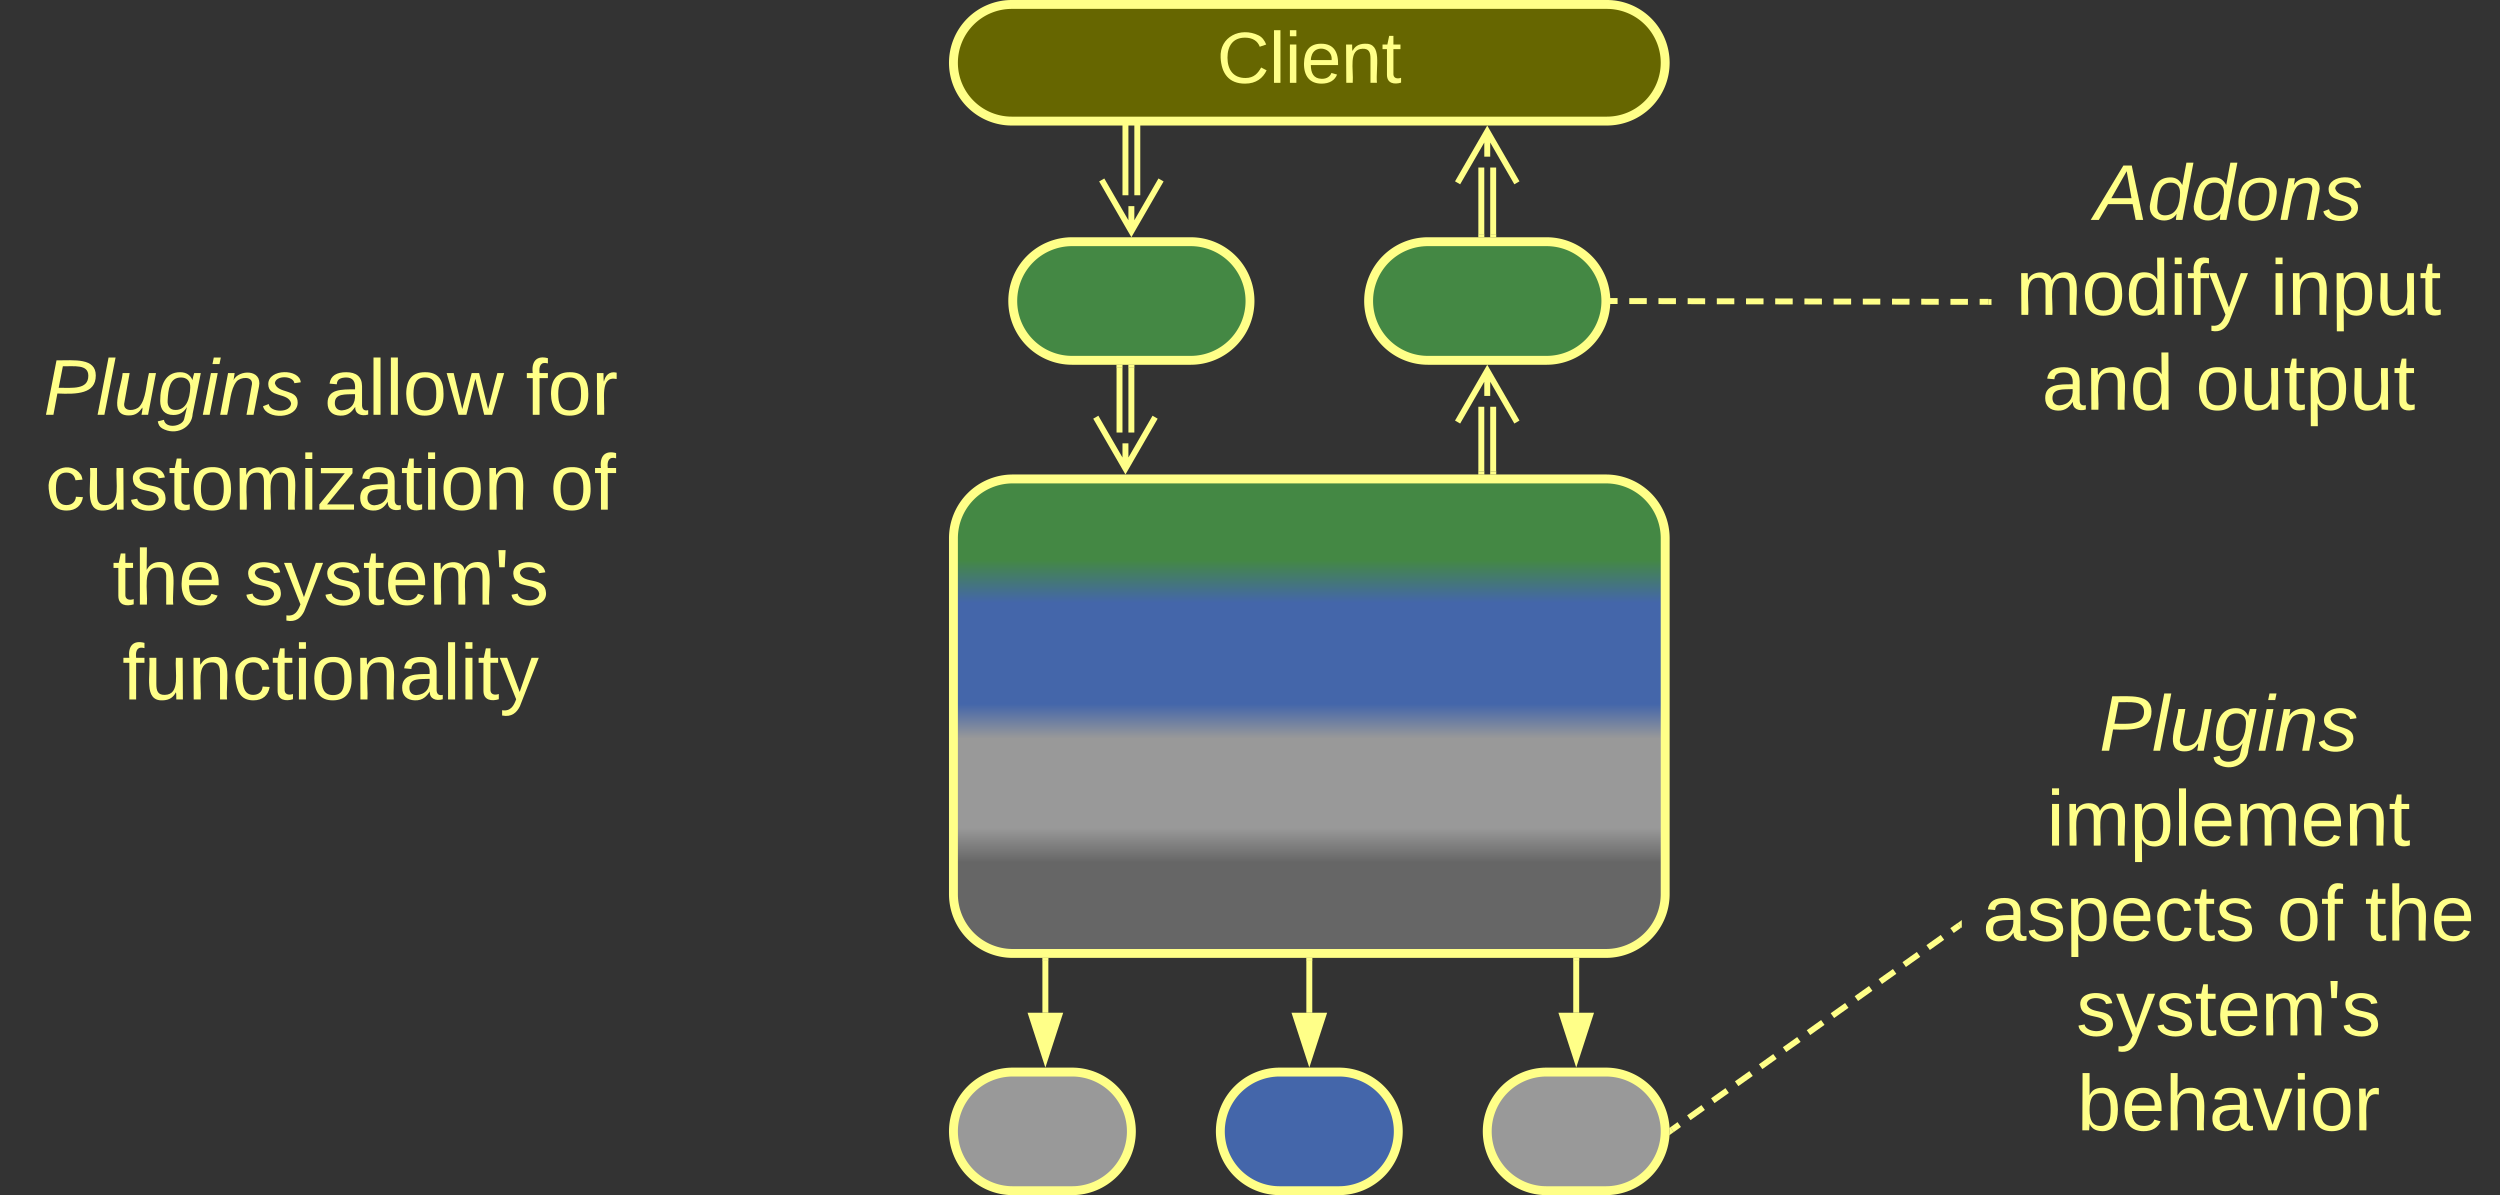 <svg xmlns="http://www.w3.org/2000/svg" xmlns:xlink="http://www.w3.org/1999/xlink" xmlns:lucid="lucid" width="843" height="403"><rect width="100%" height="100%" fill="#333333" stroke="none"/><g transform="translate(-338.5 -378.5)" lucid:page-tab-id="0_0"><path d="M660 560a20 20 0 0 1 20-20h200a20 20 0 0 1 20 20v120a20 20 0 0 1-20 20H680a20 20 0 0 1-20-20z" stroke="#ff8" stroke-width="3" fill="url(#a)"/><path d="M680 480a20 20 0 0 1 20-20h40a20 20 0 0 1 20 20 20 20 0 0 1-20 20h-40a20 20 0 0 1-20-20zM800 480a20 20 0 0 1 20-20h40a20 20 0 0 1 20 20 20 20 0 0 1-20 20h-40a20 20 0 0 1-20-20z" stroke="#ff8" stroke-width="3" fill="#484"/><path d="M716 524.34V502.5M720 524.34V502.5M728 519.18l-10 17.32-10-17.32m10 17.32V528" stroke="#ff8" stroke-width="2" fill="none"/><path d="M716.98 502.53H715v-1.03H717zM720.98 502.53H719v-1.03H721z" stroke="#ff8" stroke-width=".05" fill="#ff8"/><path d="M838 537.5v-21.84M842 537.5v-21.84" stroke="#ff8" stroke-width="2" fill="none"/><path d="M838.98 538.5H837v-1.03H839zM842.98 538.5H841v-1.03H843z" stroke="#ff8" stroke-width=".05" fill="#ff8"/><path d="M830 520.82l10-17.32 10 17.32m-10-17.32v8.5" stroke="#ff8" stroke-width="2" fill="none"/><path d="M660 760a20 20 0 0 1 20-20h20a20 20 0 0 1 20 20 20 20 0 0 1-20 20h-20a20 20 0 0 1-20-20z" stroke="#ff8" stroke-width="3" fill="#999"/><path d="M750 760a20 20 0 0 1 20-20h20a20 20 0 0 1 20 20 20 20 0 0 1-20 20h-20a20 20 0 0 1-20-20z" stroke="#ff8" stroke-width="3" fill="#46a"/><path d="M840 760a20 20 0 0 1 20-20h20a20 20 0 0 1 20 20 20 20 0 0 1-20 20h-20a20 20 0 0 1-20-20z" stroke="#ff8" stroke-width="3" fill="#999"/><path d="M780 702.5V720" stroke="#ff8" stroke-width="2" fill="none"/><path d="M780.98 702.53H779v-1.03H781z" stroke="#ff8" stroke-width=".05" fill="#ff8"/><path d="M780 735.26L775.37 721h9.26z" stroke="#ff8" stroke-width="2" fill="#ff8"/><path d="M870 702.5V720" stroke="#ff8" stroke-width="2" fill="none"/><path d="M870.98 702.53H869v-1.03H871z" stroke="#ff8" stroke-width=".05" fill="#ff8"/><path d="M870 735.26L865.37 721h9.26z" stroke="#ff8" stroke-width="2" fill="#ff8"/><path d="M691 702.5V720" stroke="#ff8" stroke-width="2" fill="none"/><path d="M691.98 702.53H690v-1.03H692z" stroke="#ff8" stroke-width=".05" fill="#ff8"/><path d="M691 735.26L686.37 721h9.26z" stroke="#ff8" stroke-width="2" fill="#ff8"/><path d="M340 406a6 6 0 0 1 6-6h208a6 6 0 0 1 6 6v308a6 6 0 0 1-6 6H346a6 6 0 0 1-6-6z" stroke="#ff8" stroke-opacity="0" stroke-width="3" fill="#999" fill-opacity="0"/><use xlink:href="#b" transform="matrix(1,0,0,1,345,405) translate(8.185 113.365)"/><use xlink:href="#c" transform="matrix(1,0,0,1,345,405) translate(102.852 113.365)"/><use xlink:href="#d" transform="matrix(1,0,0,1,345,405) translate(170.778 113.365)"/><use xlink:href="#e" transform="matrix(1,0,0,1,345,405) translate(8.815 145.365)"/><use xlink:href="#f" transform="matrix(1,0,0,1,345,405) translate(178.963 145.365)"/><use xlink:href="#g" transform="matrix(1,0,0,1,345,405) translate(31.407 177.365)"/><use xlink:href="#h" transform="matrix(1,0,0,1,345,405) translate(75.852 177.365)"/><use xlink:href="#i" transform="matrix(1,0,0,1,345,405) translate(34.741 209.365)"/><path d="M1010 425.33a6 6 0 0 1 6-6h148a6 6 0 0 1 6 6v110a6 6 0 0 1-6 6h-148a6 6 0 0 1-6-6z" stroke="#ff8" stroke-opacity="0" stroke-width="3" fill="#999" fill-opacity="0"/><use xlink:href="#j" transform="matrix(1,0,0,1,1015,424.333) translate(29.815 28.333)"/><use xlink:href="#k" transform="matrix(1,0,0,1,1015,424.333) translate(3.259 60.333)"/><use xlink:href="#l" transform="matrix(1,0,0,1,1015,424.333) translate(89.037 60.333)"/><use xlink:href="#m" transform="matrix(1,0,0,1,1015,424.333) translate(12.037 92.333)"/><use xlink:href="#n" transform="matrix(1,0,0,1,1015,424.333) translate(63.889 92.333)"/><path d="M881 480h2.95m3.94.02l5.9.02m3.94 0l5.9.02m3.95 0l5.9.03m3.93 0h5.9m3.95.02l5.9.02m3.94 0l5.9.02m3.95 0l5.9.03m3.95 0h5.9m3.94.02l5.9.02m3.95 0l5.9.02m3.95 0l5.9.03m3.95 0h5.9m3.95.02h2.95M881.03 480H880" stroke="#ff8" stroke-width="2" fill="none"/><path d="M1010 479.36v1.95h-1.03v-1.94z" stroke="#ff8" stroke-width=".05" fill="#ff8"/><path d="M1000 606a6 6 0 0 1 6-6h168a6 6 0 0 1 6 6v168a6 6 0 0 1-6 6h-168a6 6 0 0 1-6-6z" stroke="#ff8" stroke-opacity="0" stroke-width="3" fill="#999" fill-opacity="0"/><use xlink:href="#o" transform="matrix(1,0,0,1,1005,605) translate(41.37 26.646)"/><use xlink:href="#p" transform="matrix(1,0,0,1,1005,605) translate(23.667 58.646)"/><use xlink:href="#q" transform="matrix(1,0,0,1,1005,605) translate(2.037 90.646)"/><use xlink:href="#r" transform="matrix(1,0,0,1,1005,605) translate(101.296 90.646)"/><use xlink:href="#s" transform="matrix(1,0,0,1,1005,605) translate(130.926 90.646)"/><use xlink:href="#h" transform="matrix(1,0,0,1,1005,605) translate(33.63 122.646)"/><use xlink:href="#t" transform="matrix(1,0,0,1,1005,605) translate(33.963 154.646)"/><path d="M718 444.34V421M722 444.34V421M730 439.18l-10 17.32-10-17.32m10 17.32V448M718 421.03V420M722 421.03V420M838 457.5V435M842 457.5V435" stroke="#ff8" stroke-width="2" fill="none"/><path d="M838.98 457.47v1.03H837v-1.03zM842.98 457.47v1.03H841v-1.03z" stroke="#ff8" stroke-width=".05" fill="#ff8"/><path d="M830 440.15l10-17.32 10 17.32m-10-17.32v8.5" stroke="#ff8" stroke-width="2" fill="none"/><path d="M660 399.67A19.67 19.67 0 0 1 679.67 380h200.66A19.67 19.67 0 0 1 900 399.67a19.67 19.67 0 0 1-19.67 19.66H679.67A19.67 19.67 0 0 1 660 399.67z" stroke="#ff8" stroke-width="3" fill="#660"/><g><use xlink:href="#u" transform="matrix(1,0,0,1,665,385) translate(83.872 21.431)"/></g><path d="M902.32 759.42l2.42-1.72m3.23-2.3l4.84-3.44m3.24-2.3l4.85-3.43m3.2-2.3l4.86-3.44m3.23-2.3l4.83-3.45m3.23-2.3l4.84-3.43m3.23-2.3l4.84-3.44m3.23-2.3l4.85-3.44m3.23-2.3l4.84-3.44m3.23-2.3l4.84-3.43m3.22-2.3l4.84-3.44m3.23-2.3l4.83-3.43m3.23-2.3l2.42-1.72" stroke="#ff8" stroke-width="2" fill="none"/><path d="M902.9 760.2l-1.5 1.07.1-1.27-.1-1.13.38-.26zM1000 691.2l-.27.2-1.13-1.6 1.4-1z" stroke="#ff8" stroke-width=".05" fill="#ff8"/><defs><linearGradient gradientUnits="userSpaceOnUse" id="a" x1="660" y1="700" x2="660" y2="540"><stop offset="19.2%" stop-color="#666"/><stop offset="26.45%" stop-color="#999"/><stop offset="45.29%" stop-color="#999"/><stop offset="52.54%" stop-color="#46a"/><stop offset="73.91%" stop-color="#46a"/><stop offset="82.97%" stop-color="#484"/></linearGradient><path d="M238-179c0 84-86 86-175 82L45 0H11l48-248c82 0 179-12 179 69zm-34 1c0-53-64-42-116-43l-19 98c63 0 135 9 135-55" id="v" fill="#ff8"/><path d="M6 0l50-261h32L37 0H6" id="w" fill="#ff8"/><path d="M67 3c-93-2-31-127-26-193h32L48-50c-3 39 53 32 70 12 30-34 30-101 43-152h32L157 0h-30c1-10 6-24 4-33-14 20-29 37-64 36" id="x" fill="#ff8"/><path d="M103-194c29 0 47 14 56 36 2-11 5-23 8-32h30L160-5C157 61 82 97 21 62 9 55 4 45 1 30l28-7c7 42 83 31 92-3 4-16 9-38 13-55-13 20-29 36-62 36-40 0-60-25-60-64 0-71 23-131 91-131zm4 24c-53 0-58 54-61 104-2 27 10 44 36 44 49 0 65-50 67-102 1-29-15-46-42-46" id="y" fill="#ff8"/><path d="M50-231l6-30h32l-6 30H50zM6 0l37-190h31L37 0H6" id="z" fill="#ff8"/><path d="M67-158c22-48 132-52 116 29L158 0h-32l25-140c3-38-53-32-70-12C52-117 51-52 38 0H6l36-190h30" id="A" fill="#ff8"/><path d="M55-144c13 50 104 24 104 88C159 21 15 23 1-39l26-10c6 40 102 42 102-4-13-50-104-23-104-87 0-71 143-71 148-8l-29 4c-5-35-85-37-89 0" id="B" fill="#ff8"/><g id="b"><use transform="matrix(0.074,0,0,0.074,0,0)" xlink:href="#v"/><use transform="matrix(0.074,0,0,0.074,17.778,0)" xlink:href="#w"/><use transform="matrix(0.074,0,0,0.074,23.63,0)" xlink:href="#x"/><use transform="matrix(0.074,0,0,0.074,38.444,0)" xlink:href="#y"/><use transform="matrix(0.074,0,0,0.074,53.259,0)" xlink:href="#z"/><use transform="matrix(0.074,0,0,0.074,59.111,0)" xlink:href="#A"/><use transform="matrix(0.074,0,0,0.074,73.926,0)" xlink:href="#B"/></g><path d="M141-36C126-15 110 5 73 4 37 3 15-17 15-53c-1-64 63-63 125-63 3-35-9-54-41-54-24 1-41 7-42 31l-33-3c5-37 33-52 76-52 45 0 72 20 72 64v82c-1 20 7 32 28 27v20c-31 9-61-2-59-35zM48-53c0 20 12 33 32 33 41-3 63-29 60-74-43 2-92-5-92 41" id="C" fill="#ff8"/><path d="M24 0v-261h32V0H24" id="D" fill="#ff8"/><path d="M100-194c62-1 85 37 85 99 1 63-27 99-86 99S16-35 15-95c0-66 28-99 85-99zM99-20c44 1 53-31 53-75 0-43-8-75-51-75s-53 32-53 75 10 74 51 75" id="E" fill="#ff8"/><path d="M206 0h-36l-40-164L89 0H53L-1-190h32L70-26l43-164h34l41 164 42-164h31" id="F" fill="#ff8"/><g id="c"><use transform="matrix(0.074,0,0,0.074,0,0)" xlink:href="#C"/><use transform="matrix(0.074,0,0,0.074,14.815,0)" xlink:href="#D"/><use transform="matrix(0.074,0,0,0.074,20.667,0)" xlink:href="#D"/><use transform="matrix(0.074,0,0,0.074,26.519,0)" xlink:href="#E"/><use transform="matrix(0.074,0,0,0.074,41.333,0)" xlink:href="#F"/></g><path d="M101-234c-31-9-42 10-38 44h38v23H63V0H32v-167H5v-23h27c-7-52 17-82 69-68v24" id="G" fill="#ff8"/><path d="M114-163C36-179 61-72 57 0H25l-1-190h30c1 12-1 29 2 39 6-27 23-49 58-41v29" id="H" fill="#ff8"/><g id="d"><use transform="matrix(0.074,0,0,0.074,0,0)" xlink:href="#G"/><use transform="matrix(0.074,0,0,0.074,7.407,0)" xlink:href="#E"/><use transform="matrix(0.074,0,0,0.074,22.222,0)" xlink:href="#H"/></g><path d="M96-169c-40 0-48 33-48 73s9 75 48 75c24 0 41-14 43-38l32 2c-6 37-31 61-74 61-59 0-76-41-82-99-10-93 101-131 147-64 4 7 5 14 7 22l-32 3c-4-21-16-35-41-35" id="I" fill="#ff8"/><path d="M84 4C-5 8 30-112 23-190h32v120c0 31 7 50 39 49 72-2 45-101 50-169h31l1 190h-30c-1-10 1-25-2-33-11 22-28 36-60 37" id="J" fill="#ff8"/><path d="M135-143c-3-34-86-38-87 0 15 53 115 12 119 90S17 21 10-45l28-5c4 36 97 45 98 0-10-56-113-15-118-90-4-57 82-63 122-42 12 7 21 19 24 35" id="K" fill="#ff8"/><path d="M59-47c-2 24 18 29 38 22v24C64 9 27 4 27-40v-127H5v-23h24l9-43h21v43h35v23H59v120" id="L" fill="#ff8"/><path d="M210-169c-67 3-38 105-44 169h-31v-121c0-29-5-50-35-48C34-165 62-65 56 0H25l-1-190h30c1 10-1 24 2 32 10-44 99-50 107 0 11-21 27-35 58-36 85-2 47 119 55 194h-31v-121c0-29-5-49-35-48" id="M" fill="#ff8"/><path d="M24-231v-30h32v30H24zM24 0v-190h32V0H24" id="N" fill="#ff8"/><path d="M9 0v-24l116-142H16v-24h144v24L44-24h123V0H9" id="O" fill="#ff8"/><path d="M117-194c89-4 53 116 60 194h-32v-121c0-31-8-49-39-48C34-167 62-67 57 0H25l-1-190h30c1 10-1 24 2 32 11-22 29-35 61-36" id="P" fill="#ff8"/><g id="e"><use transform="matrix(0.074,0,0,0.074,0,0)" xlink:href="#I"/><use transform="matrix(0.074,0,0,0.074,13.333,0)" xlink:href="#J"/><use transform="matrix(0.074,0,0,0.074,28.148,0)" xlink:href="#K"/><use transform="matrix(0.074,0,0,0.074,41.481,0)" xlink:href="#L"/><use transform="matrix(0.074,0,0,0.074,48.889,0)" xlink:href="#E"/><use transform="matrix(0.074,0,0,0.074,63.704,0)" xlink:href="#M"/><use transform="matrix(0.074,0,0,0.074,85.852,0)" xlink:href="#N"/><use transform="matrix(0.074,0,0,0.074,91.704,0)" xlink:href="#O"/><use transform="matrix(0.074,0,0,0.074,105.037,0)" xlink:href="#C"/><use transform="matrix(0.074,0,0,0.074,119.852,0)" xlink:href="#L"/><use transform="matrix(0.074,0,0,0.074,127.259,0)" xlink:href="#N"/><use transform="matrix(0.074,0,0,0.074,133.111,0)" xlink:href="#E"/><use transform="matrix(0.074,0,0,0.074,147.926,0)" xlink:href="#P"/></g><g id="f"><use transform="matrix(0.074,0,0,0.074,0,0)" xlink:href="#E"/><use transform="matrix(0.074,0,0,0.074,14.815,0)" xlink:href="#G"/></g><path d="M106-169C34-169 62-67 57 0H25v-261h32l-1 103c12-21 28-36 61-36 89 0 53 116 60 194h-32v-121c2-32-8-49-39-48" id="Q" fill="#ff8"/><path d="M100-194c63 0 86 42 84 106H49c0 40 14 67 53 68 26 1 43-12 49-29l28 8c-11 28-37 45-77 45C44 4 14-33 15-96c1-61 26-98 85-98zm52 81c6-60-76-77-97-28-3 7-6 17-6 28h103" id="R" fill="#ff8"/><g id="g"><use transform="matrix(0.074,0,0,0.074,0,0)" xlink:href="#L"/><use transform="matrix(0.074,0,0,0.074,7.407,0)" xlink:href="#Q"/><use transform="matrix(0.074,0,0,0.074,22.222,0)" xlink:href="#R"/></g><path d="M179-190L93 31C79 59 56 82 12 73V49c39 6 53-20 64-50L1-190h34L92-34l54-156h33" id="S" fill="#ff8"/><path d="M47-170H22l-4-78h33" id="T" fill="#ff8"/><g id="h"><use transform="matrix(0.074,0,0,0.074,0,0)" xlink:href="#K"/><use transform="matrix(0.074,0,0,0.074,13.333,0)" xlink:href="#S"/><use transform="matrix(0.074,0,0,0.074,26.667,0)" xlink:href="#K"/><use transform="matrix(0.074,0,0,0.074,40,0)" xlink:href="#L"/><use transform="matrix(0.074,0,0,0.074,47.407,0)" xlink:href="#R"/><use transform="matrix(0.074,0,0,0.074,62.222,0)" xlink:href="#M"/><use transform="matrix(0.074,0,0,0.074,84.37,0)" xlink:href="#T"/><use transform="matrix(0.074,0,0,0.074,89.407,0)" xlink:href="#K"/></g><g id="i"><use transform="matrix(0.074,0,0,0.074,0,0)" xlink:href="#G"/><use transform="matrix(0.074,0,0,0.074,7.407,0)" xlink:href="#J"/><use transform="matrix(0.074,0,0,0.074,22.222,0)" xlink:href="#P"/><use transform="matrix(0.074,0,0,0.074,37.037,0)" xlink:href="#I"/><use transform="matrix(0.074,0,0,0.074,50.37,0)" xlink:href="#L"/><use transform="matrix(0.074,0,0,0.074,57.778,0)" xlink:href="#N"/><use transform="matrix(0.074,0,0,0.074,63.63,0)" xlink:href="#E"/><use transform="matrix(0.074,0,0,0.074,78.444,0)" xlink:href="#P"/><use transform="matrix(0.074,0,0,0.074,93.259,0)" xlink:href="#C"/><use transform="matrix(0.074,0,0,0.074,108.074,0)" xlink:href="#D"/><use transform="matrix(0.074,0,0,0.074,113.926,0)" xlink:href="#N"/><use transform="matrix(0.074,0,0,0.074,119.778,0)" xlink:href="#L"/><use transform="matrix(0.074,0,0,0.074,127.185,0)" xlink:href="#S"/></g><path d="M187 0l-14-72H61L19 0h-37l149-248h38L221 0h-34zm-19-99l-22-123L76-99h92" id="U" fill="#ff8"/><path d="M133-28C103 26-5 8 13-77c13-62 24-115 90-117 29-1 46 15 56 35l19-102h32L160 0h-30zM45-64c-2 27 10 43 35 43 54-1 69-50 69-103 0-29-15-46-42-46-53-1-58 58-62 106" id="V" fill="#ff8"/><path d="M30-147c31-64 166-65 159 27C183-49 158 1 86 4 9 8 1-88 30-147zM88-20c53 0 68-48 68-100 0-31-11-51-44-50-52 1-68 46-68 97 0 32 13 53 44 53" id="W" fill="#ff8"/><g id="j"><use transform="matrix(0.074,0,0,0.074,0,0)" xlink:href="#U"/><use transform="matrix(0.074,0,0,0.074,17.778,0)" xlink:href="#V"/><use transform="matrix(0.074,0,0,0.074,32.593,0)" xlink:href="#V"/><use transform="matrix(0.074,0,0,0.074,47.407,0)" xlink:href="#W"/><use transform="matrix(0.074,0,0,0.074,62.222,0)" xlink:href="#A"/><use transform="matrix(0.074,0,0,0.074,77.037,0)" xlink:href="#B"/></g><path d="M85-194c31 0 48 13 60 33l-1-100h32l1 261h-30c-2-10 0-23-3-31C134-8 116 4 85 4 32 4 16-35 15-94c0-66 23-100 70-100zm9 24c-40 0-46 34-46 75 0 40 6 74 45 74 42 0 51-32 51-76 0-42-9-74-50-73" id="X" fill="#ff8"/><g id="k"><use transform="matrix(0.074,0,0,0.074,0,0)" xlink:href="#M"/><use transform="matrix(0.074,0,0,0.074,22.148,0)" xlink:href="#E"/><use transform="matrix(0.074,0,0,0.074,36.963,0)" xlink:href="#X"/><use transform="matrix(0.074,0,0,0.074,51.778,0)" xlink:href="#N"/><use transform="matrix(0.074,0,0,0.074,57.63,0)" xlink:href="#G"/><use transform="matrix(0.074,0,0,0.074,65.037,0)" xlink:href="#S"/></g><path d="M115-194c55 1 70 41 70 98S169 2 115 4C84 4 66-9 55-30l1 105H24l-1-265h31l2 30c10-21 28-34 59-34zm-8 174c40 0 45-34 45-75s-6-73-45-74c-42 0-51 32-51 76 0 43 10 73 51 73" id="Y" fill="#ff8"/><g id="l"><use transform="matrix(0.074,0,0,0.074,0,0)" xlink:href="#N"/><use transform="matrix(0.074,0,0,0.074,5.852,0)" xlink:href="#P"/><use transform="matrix(0.074,0,0,0.074,20.667,0)" xlink:href="#Y"/><use transform="matrix(0.074,0,0,0.074,35.481,0)" xlink:href="#J"/><use transform="matrix(0.074,0,0,0.074,50.296,0)" xlink:href="#L"/></g><g id="m"><use transform="matrix(0.074,0,0,0.074,0,0)" xlink:href="#C"/><use transform="matrix(0.074,0,0,0.074,14.815,0)" xlink:href="#P"/><use transform="matrix(0.074,0,0,0.074,29.63,0)" xlink:href="#X"/></g><g id="n"><use transform="matrix(0.074,0,0,0.074,0,0)" xlink:href="#E"/><use transform="matrix(0.074,0,0,0.074,14.815,0)" xlink:href="#J"/><use transform="matrix(0.074,0,0,0.074,29.63,0)" xlink:href="#L"/><use transform="matrix(0.074,0,0,0.074,37.037,0)" xlink:href="#Y"/><use transform="matrix(0.074,0,0,0.074,51.852,0)" xlink:href="#J"/><use transform="matrix(0.074,0,0,0.074,66.667,0)" xlink:href="#L"/></g><g id="o"><use transform="matrix(0.074,0,0,0.074,0,0)" xlink:href="#v"/><use transform="matrix(0.074,0,0,0.074,17.778,0)" xlink:href="#w"/><use transform="matrix(0.074,0,0,0.074,23.63,0)" xlink:href="#x"/><use transform="matrix(0.074,0,0,0.074,38.444,0)" xlink:href="#y"/><use transform="matrix(0.074,0,0,0.074,53.259,0)" xlink:href="#z"/><use transform="matrix(0.074,0,0,0.074,59.111,0)" xlink:href="#A"/><use transform="matrix(0.074,0,0,0.074,73.926,0)" xlink:href="#B"/></g><g id="p"><use transform="matrix(0.074,0,0,0.074,0,0)" xlink:href="#N"/><use transform="matrix(0.074,0,0,0.074,5.852,0)" xlink:href="#M"/><use transform="matrix(0.074,0,0,0.074,28,0)" xlink:href="#Y"/><use transform="matrix(0.074,0,0,0.074,42.815,0)" xlink:href="#D"/><use transform="matrix(0.074,0,0,0.074,48.667,0)" xlink:href="#R"/><use transform="matrix(0.074,0,0,0.074,63.481,0)" xlink:href="#M"/><use transform="matrix(0.074,0,0,0.074,85.63,0)" xlink:href="#R"/><use transform="matrix(0.074,0,0,0.074,100.444,0)" xlink:href="#P"/><use transform="matrix(0.074,0,0,0.074,115.259,0)" xlink:href="#L"/></g><g id="q"><use transform="matrix(0.074,0,0,0.074,0,0)" xlink:href="#C"/><use transform="matrix(0.074,0,0,0.074,14.815,0)" xlink:href="#K"/><use transform="matrix(0.074,0,0,0.074,28.148,0)" xlink:href="#Y"/><use transform="matrix(0.074,0,0,0.074,42.963,0)" xlink:href="#R"/><use transform="matrix(0.074,0,0,0.074,57.778,0)" xlink:href="#I"/><use transform="matrix(0.074,0,0,0.074,71.111,0)" xlink:href="#L"/><use transform="matrix(0.074,0,0,0.074,78.519,0)" xlink:href="#K"/></g><g id="r"><use transform="matrix(0.074,0,0,0.074,0,0)" xlink:href="#E"/><use transform="matrix(0.074,0,0,0.074,14.815,0)" xlink:href="#G"/></g><g id="s"><use transform="matrix(0.074,0,0,0.074,0,0)" xlink:href="#L"/><use transform="matrix(0.074,0,0,0.074,7.407,0)" xlink:href="#Q"/><use transform="matrix(0.074,0,0,0.074,22.222,0)" xlink:href="#R"/></g><path d="M115-194c53 0 69 39 70 98 0 66-23 100-70 100C84 3 66-7 56-30L54 0H23l1-261h32v101c10-23 28-34 59-34zm-8 174c40 0 45-34 45-75 0-40-5-75-45-74-42 0-51 32-51 76 0 43 10 73 51 73" id="Z" fill="#ff8"/><path d="M108 0H70L1-190h34L89-25l56-165h34" id="aa" fill="#ff8"/><g id="t"><use transform="matrix(0.074,0,0,0.074,0,0)" xlink:href="#Z"/><use transform="matrix(0.074,0,0,0.074,14.815,0)" xlink:href="#R"/><use transform="matrix(0.074,0,0,0.074,29.63,0)" xlink:href="#Q"/><use transform="matrix(0.074,0,0,0.074,44.444,0)" xlink:href="#C"/><use transform="matrix(0.074,0,0,0.074,59.259,0)" xlink:href="#aa"/><use transform="matrix(0.074,0,0,0.074,72.593,0)" xlink:href="#N"/><use transform="matrix(0.074,0,0,0.074,78.444,0)" xlink:href="#E"/><use transform="matrix(0.074,0,0,0.074,93.259,0)" xlink:href="#H"/></g><path d="M212-179c-10-28-35-45-73-45-59 0-87 40-87 99 0 60 29 101 89 101 43 0 62-24 78-52l27 14C228-24 195 4 139 4 59 4 22-46 18-125c-6-104 99-153 187-111 19 9 31 26 39 46" id="ab" fill="#ff8"/><g id="u"><use transform="matrix(0.068,0,0,0.068,0,0)" xlink:href="#ab"/><use transform="matrix(0.068,0,0,0.068,17.586,0)" xlink:href="#D"/><use transform="matrix(0.068,0,0,0.068,22.951,0)" xlink:href="#N"/><use transform="matrix(0.068,0,0,0.068,28.315,0)" xlink:href="#R"/><use transform="matrix(0.068,0,0,0.068,41.895,0)" xlink:href="#P"/><use transform="matrix(0.068,0,0,0.068,55.475,0)" xlink:href="#L"/></g></defs></g></svg>
